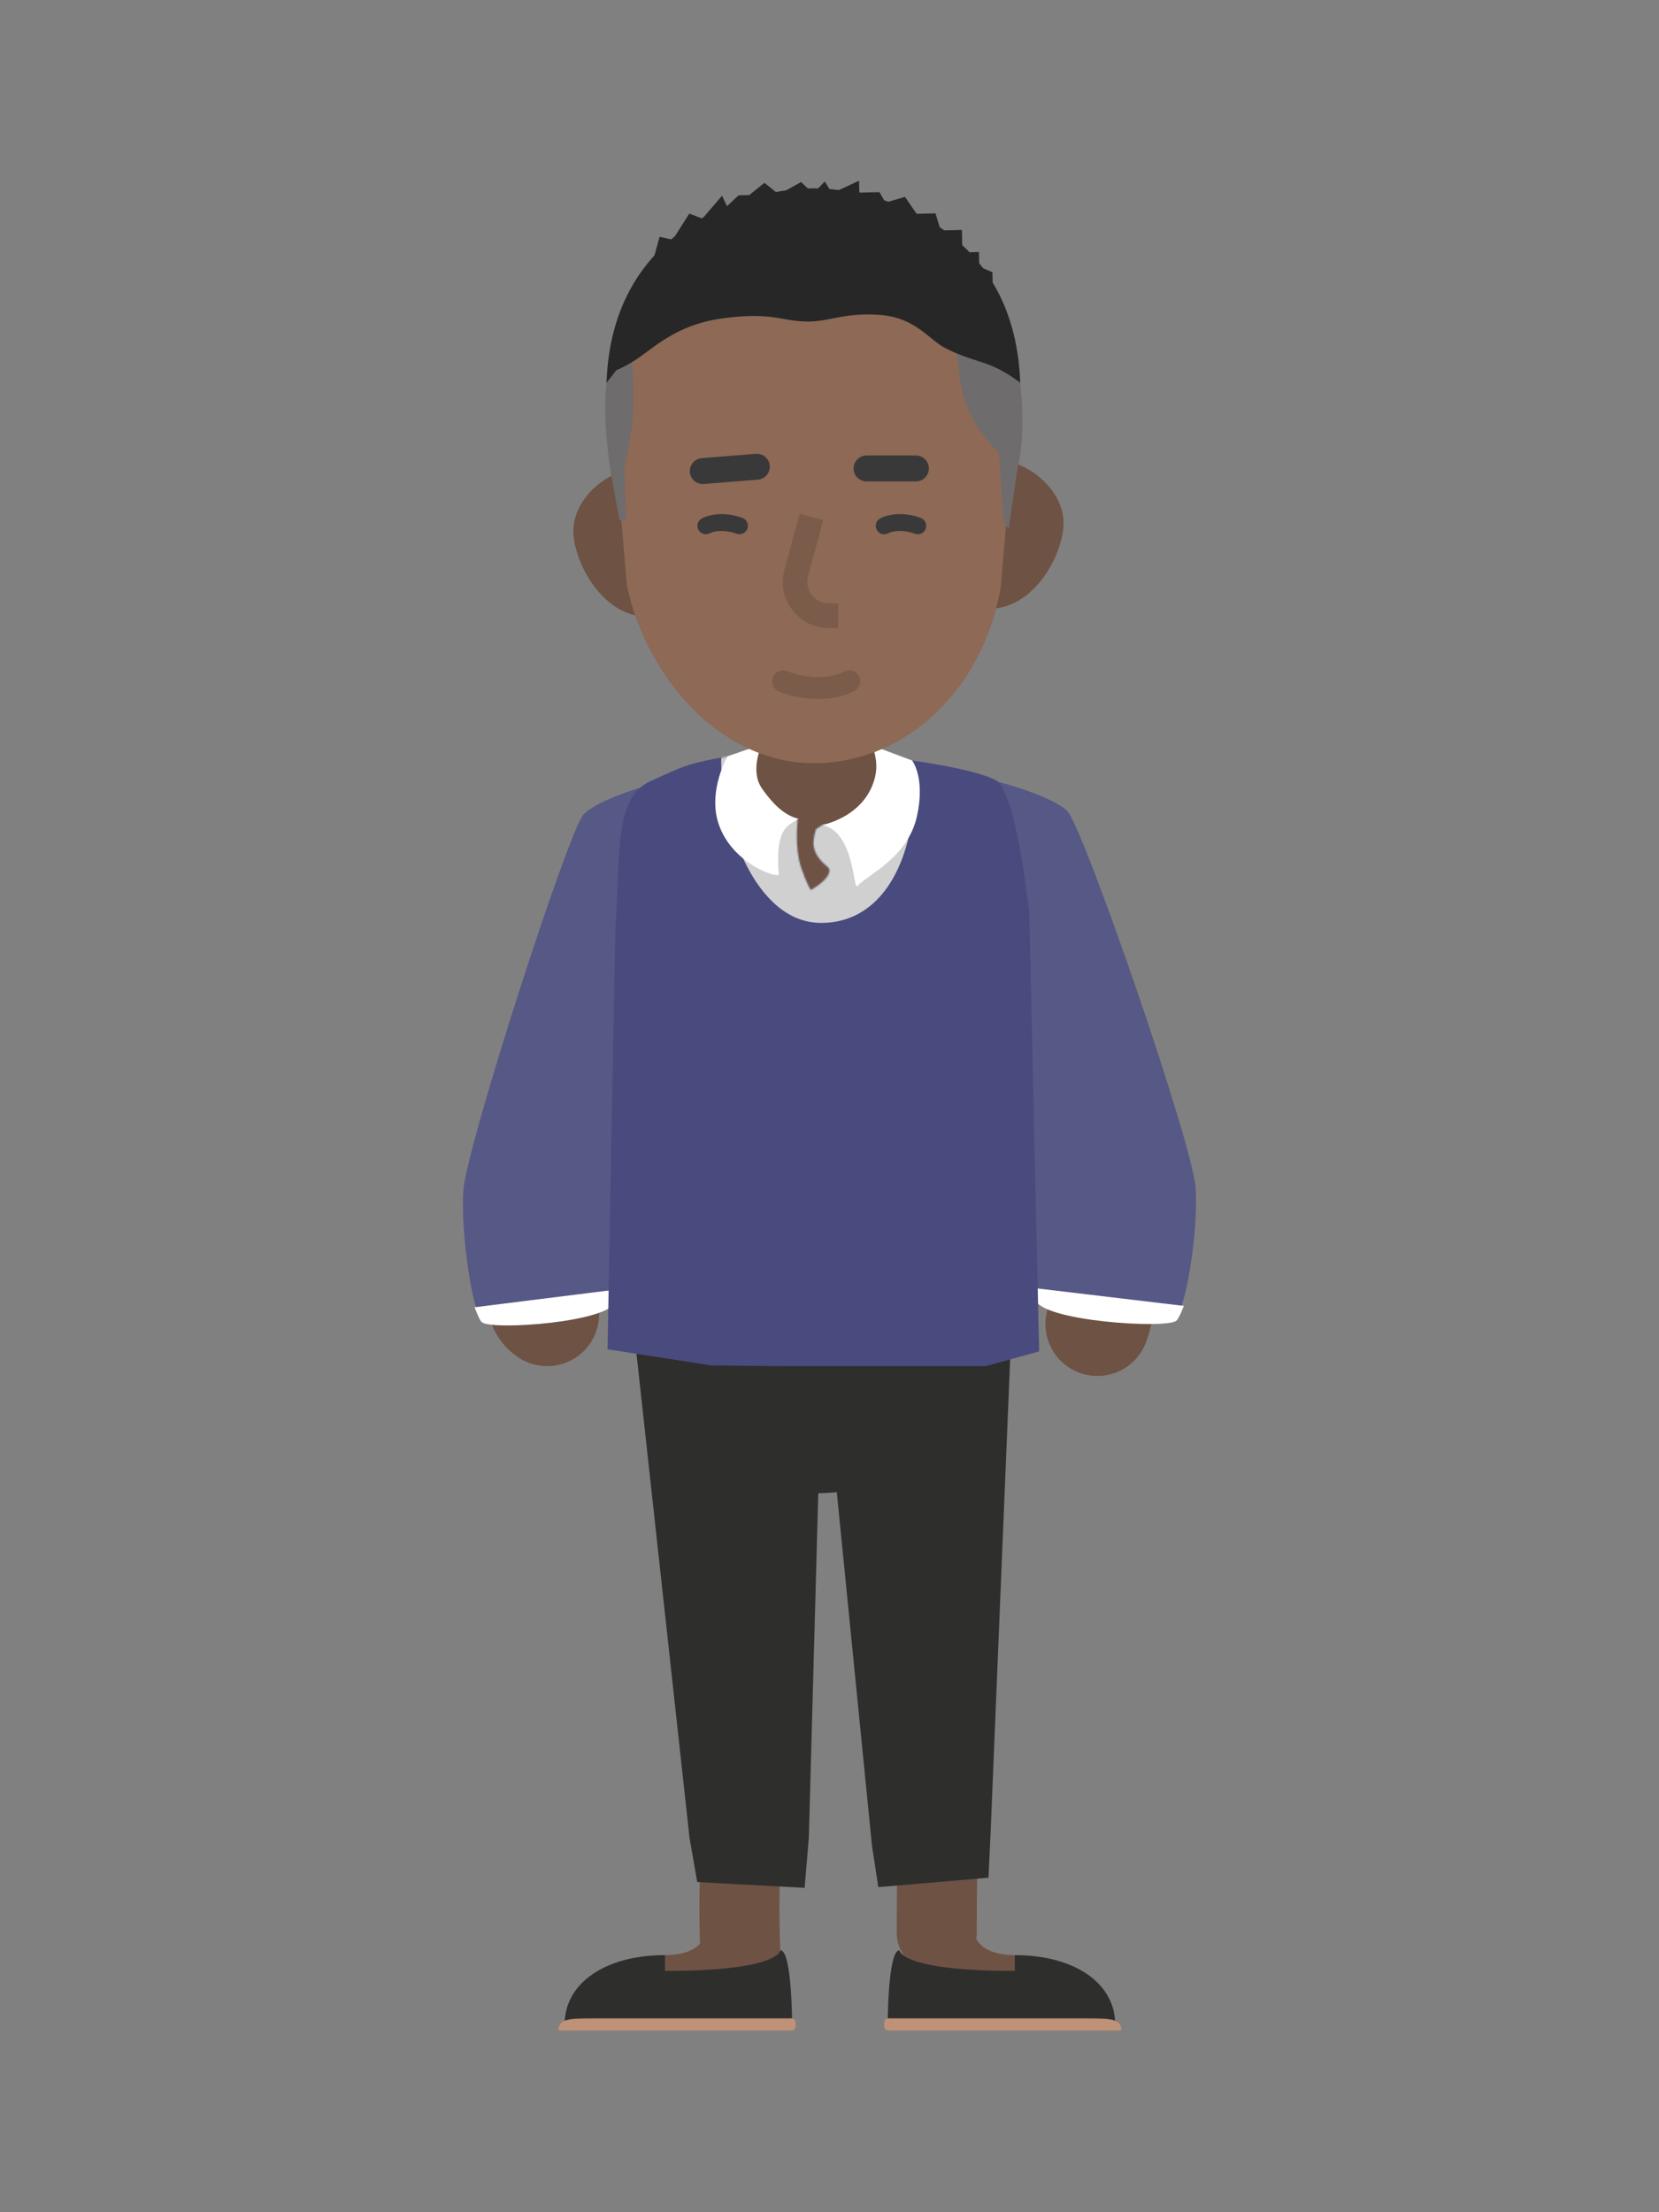<?xml version="1.0" encoding="UTF-8" standalone="no"?>
<svg
   width="1200"
   height="1600"
   viewBox="0 0 1200 1600"
   version="1.1"
   id="svg15235"
   sodipodi:docname="male-7.svg"
   inkscape:version="1.2.1 (9c6d41e, 2022-07-14)"
   xmlns:inkscape="http://www.inkscape.org/namespaces/inkscape"
   xmlns:sodipodi="http://sodipodi.sourceforge.net/DTD/sodipodi-0.dtd"
   xmlns:xlink="http://www.w3.org/1999/xlink"
   xmlns="http://www.w3.org/2000/svg"
   xmlns:svg="http://www.w3.org/2000/svg">
  <rect x="0" y="0" width="1200" height="1600" fill="#808080" stroke="none"/>
  <sodipodi:namedview
     id="namedview15237"
     pagecolor="#ffffff"
     bordercolor="#000000"
     borderopacity="0.25"
     inkscape:showpageshadow="2"
     inkscape:pageopacity="0.0"
     inkscape:pagecheckerboard="0"
     inkscape:deskcolor="#d1d1d1"
     showgrid="false"
     inkscape:zoom="0.92480688"
     inkscape:cx="878.5618"
     inkscape:cy="619.04816"
     inkscape:window-width="1440"
     inkscape:window-height="793"
     inkscape:window-x="0"
     inkscape:window-y="25"
     inkscape:window-maximized="1"
     inkscape:current-layer="g15233" />
  <defs
     id="defs15166">
    <path
       id="a"
       d="M138.441,46.453 C138.441,46.453 135.903,66.756 140.979,81.476 C144.641,92.094 146.981,96.108 148.003,97.523 C161.586,89.455 163.063,83.224 160.269,80.968 C147.071,70.309 149.27,61.849 151.639,53.559 L156.208,50.514 L189.712,46.453 L221.185,3.817 C221.185,3.817 266.364,9.908 281.593,18.029 C296.822,26.15 305.96,114.976 305.96,114.976 L313.067,431.196 L274.487,441.855 L126.258,441.855 L125.75,441.855 C125.75,441.855 125.75,441.855 125.75,441.85 L76.002,441.347 L0.872,429.673 L6.456,126.65 C7.302,115.123 7.736,104.232 8.14,94.103 C9.675,55.614 10.773,28.123 32.345,18.537 C35.512,17.129 38.265,15.878 40.745,14.752 C56.146,7.754 60.929,5.58 88.185,0.772 L115.597,54.067 L138.441,46.453 Z" />
  </defs>
  <g
     fill="none"
     fill-rule="evenodd"
     transform="translate(334 130)"
     id="g15233">
    <g
       transform="translate(69.91 828.628)"
       id="g15188">
      <path
         fill="#EBBAAA"
         fill-rule="nonzero"
         d="M260.701 115.811C276.371 112.672 291.617 122.829 294.756 138.496 301.068 170.002 303.462 221.899 303.568 297.919L303.567 310.033C303.546 324.604 303.452 339.193 303.272 358.376L302.682 417.806C302.621 425.553 302.599 430.79 302.595 436.777L302.594 439.266C302.594 455.245 289.64 468.198 273.659 468.198 257.679 468.198 244.724 455.245 244.724 439.266L244.736 430.653C244.749 426.616 244.773 422.428 244.816 417.055L245.403 357.887C245.589 338.183 245.682 323.39 245.699 308.492L245.702 302.614C245.689 228.098 243.422 176.86 238.013 149.862 234.875 134.194 245.032 118.949 260.701 115.811zM114.818 222.161C115.74 206.209 129.421 194.025 145.375 194.947 161.329 195.869 173.514 209.549 172.592 225.5 171.544 243.63 170.36 260.972 168.958 279.223L168.205 288.805C166.792 306.356 163.934 340.453 163.848 341.516L163.234 349.202C161.931 365.809 161.101 378.596 160.555 391.084 159.675 411.187 159.605 429.818 160.432 449.59 161.099 465.555 148.697 479.038 132.73 479.705 116.764 480.372 103.279 467.971 102.612 452.007 101.714 430.529 101.79 410.256 102.74 388.555L102.894 385.172C103.523 371.894 104.458 358.156 105.887 340.303L109.763 293.49C110.255 287.481 110.685 282.17 110.959 278.652 112.467 259.314 113.719 241.175 114.818 222.161z"
         id="path15168"
         style="fill:#6e5243;fill-opacity:1" />
      <path
         fill="#2E2E2D"
         fill-rule="nonzero"
         d="M180.27,121.527 C245.027,121.527 297.523,95.85 297.523,64.174 C297.523,32.499 245.027,6.822 180.27,6.822 C115.512,6.822 63.016,32.499 63.016,64.174 C63.016,95.85 115.512,121.527 180.27,121.527 Z"
         id="path15170" />
      <polygon
         fill="#2E2E2D"
         fill-rule="nonzero"
         points="54.23 0 191.291 0 181.138 370.601 178.092 406.771 100.424 402.579 94.84 370.601"
         id="polygon15172" />
      <polygon
         fill="#2E2E2D"
         fill-rule="nonzero"
         points="189.986 6.312 327.511 6.312 312.615 366.927 311.092 399.432 231.394 406.243 226.825 376.367"
         id="polygon15174" />
      <path
         fill="#EBBAAA"
         d="M301.635,442.078 C301.635,442.078 304.781,455.417 330.069,455.417 L330.069,477.213 L268.137,477.213 L301.635,442.078 Z"
         id="path15176"
         style="fill:#6e5243;fill-opacity:1" />
      <path
         fill="#2E2E2D"
         fill-rule="nonzero"
         d="M402.709,505.302 C402.709,475.802 373.387,455.417 330.069,455.417 L330.069,466.868 C246.708,466.868 246.708,451.895 246.708,451.895 C238.201,451.895 238.201,505.302 238.201,505.302 L402.709,505.302 Z"
         id="path15178" />
      <path
         fill="#BF9176"
         fill-rule="nonzero"
         d="M407.229,509.911 C407.229,501.505 399.62,501.19 382.129,501.19 L238.694,501.19 C237.013,501.19 235.649,502.561 235.649,504.236 L235.649,506.865 C235.649,508.55 237.013,509.911 238.694,509.911 L407.229,509.911 Z"
         id="path15180" />
      <path
         fill="#EBBAAA"
         d="M105.594,442.078 C105.594,442.078 102.448,455.417 77.16,455.417 L77.16,477.213 L139.092,477.213 L105.594,442.078 Z"
         id="path15182"
         style="fill:#6e5243;fill-opacity:1" />
      <path
         fill="#2E2E2D"
         fill-rule="nonzero"
         d="M4.52,505.302 C4.52,475.802 33.843,455.417 77.16,455.417 L77.16,466.868 C160.521,466.868 160.521,451.895 160.521,451.895 C169.028,451.895 169.028,505.302 169.028,505.302 L4.52,505.302 Z"
         id="path15184" />
      <path
         fill="#BF9176"
         fill-rule="nonzero"
         d="M5.54223334e-13,509.911 C5.54223334e-13,501.505 7.609,501.19 25.099,501.19 L168.534,501.19 C170.217,501.19 171.58,502.561 171.58,504.236 L171.58,506.865 C171.58,508.55 170.217,509.911 168.534,509.911 L5.54223334e-13,509.911 Z"
         id="path15186" />
    </g>
    <g
       transform="translate(.872 405.31)"
       id="g15209">
      <path
         fill="#EBBAAA"
         fill-rule="nonzero"
         d="M59.653 151.351C69.091 132.877 91.719 125.551 110.194 134.987 128.67 144.423 135.998 167.048 126.561 185.522 113.477 211.133 99.665 262.758 92.451 312.733L92.234 314.247C88.805 338.432 87.253 360.105 87.792 376.006L87.82 376.771C88.03 382.223 88.487 386.659 89.068 389.799L89.195 390.458 89.228 390.493C99.895 402.704 101.737 420.894 92.693 435.227L92.357 435.75C81.003 453.112 57.723 457.984 40.359 446.632 27.95 438.519 21.166 426.662 17.182 412.189 14.608 402.84 13.224 392.043 12.746 379.669 11.934 358.645 13.782 332.382 17.848 303.703 26.066 245.743 42.004 185.902 59.653 151.351zM394.475 110.61C412.545 100.418 435.456 106.803 445.65 124.87 469.709 167.515 487.468 227.768 496.635 290.743 505.364 350.711 505.185 404.942 494.204 435.136 487.115 454.632 465.561 464.689 446.064 457.6 426.761 450.582 416.71 429.39 423.39 410.051L423.597 409.465C429.214 394.02 429.359 350.139 422.288 301.563 414.346 247.004 399.088 195.234 380.213 161.779 370.02 143.712 376.405 120.803 394.475 110.61z"
         id="path15190"
         style="fill:#6e5243;fill-opacity:1" />
      <path
         fill="#EBBAAA"
         fill-rule="nonzero"
         d="M90.359,75.629 C90.359,51.772 142.645,27.425 179.195,15.846 L226.912,0.016 C233.557,-0.193 279.216,1.705 285.798,2.615 L359.912,27.425 C395.031,32.28 449.24,47.462 445.702,82.735 L407.679,237.849 L411.183,437.53 C411.256,439.372 327.235,449.806 325.393,449.712 L185.794,440.86 L110.157,437.459 C108.388,437.365 107.472,432.192 107.618,430.424 L117.779,219.151 L90.359,75.629 Z"
         id="path15192"
         style="fill:#6e5243;fill-opacity:1" />
      <path
         fill="#565885"
         fill-rule="nonzero"
         d="M437.073 51.265C427.732 41.925 396.97 32.485 382.756 28.932 391.724 148.719 410.473 391.341 413.721 403.522 417.783 418.75 506.618 424.841 514.741 418.75 522.863 412.659 532 355.303 529.97 323.833 527.939 292.363 448.748 62.939 437.073 51.265zM87.23 53.785C95.974 44.453 124.77 35.019 138.076 31.469 129.681 151.165 112.13 393.597 109.09 405.77 105.287 420.986 22.128 427.072 14.524 420.986 6.921 414.899-1.632 357.588.268 326.143 2.169 294.697 76.3 65.451 87.23 53.785z"
         id="path15194" />
      <path
         fill="#FFF"
         fill-rule="nonzero"
         d="M110.406 405.77C106.516 420.986 21.409 427.072 13.628 420.986 11.9 419.634 8.427 410.193 8.427 410.193L111.576 397.273C111.576 397.273 110.684 404.685 110.406 405.77zM414.163 404.755C418.256 419.971 507.797 426.057 515.984 419.971 517.803 418.619 521.457 409.178 521.457 409.178L412.933 396.258C412.933 396.258 413.871 403.67 414.163 404.755z"
         id="path15196" />
      <path
         fill="#494B7E"
         d="M242.141,57.356 C242.141,57.356 239.603,77.659 244.68,92.379 C248.342,102.996 250.682,107.011 251.703,108.425 C265.286,100.358 266.764,94.127 263.97,91.871 C250.771,81.212 252.97,72.752 255.34,64.462 L259.909,61.416 L293.412,57.356 L324.886,14.719 C324.886,14.719 370.065,20.81 385.294,28.932 C400.523,37.053 409.66,125.879 409.66,125.879 L416.767,442.098 L378.187,452.757 L229.958,452.757 L229.451,452.757 C229.451,452.757 229.451,452.757 229.451,452.752 L179.702,452.25 L104.573,440.575 L110.157,137.553 C111.002,126.026 111.437,115.134 111.841,105.005 C113.376,66.517 114.474,39.025 136.046,29.439 C139.213,28.031 141.966,26.78 144.445,25.655 C159.847,18.656 164.63,16.483 191.886,11.674 L219.298,64.969 L242.141,57.356 Z"
         id="path15198" />
      <g
         transform="translate(103.7 10.902)"
         id="g15205">
        <mask
           id="b"
           fill="#fff">
          <use
             xlink:href="#a"
             id="use15200" />
        </mask>
        <path
           fill="#D0D0D0"
           fill-rule="nonzero"
           d="M222.382,26.711 C222.382,67.915 204.049,121.273 155.337,121.273 C106.625,121.273 83.089,46.636 83.089,5.432 C83.089,-35.772 106.625,-42.415 155.337,-42.415 C204.049,-42.415 222.382,-14.493 222.382,26.711 Z"
           mask="url(#b)"
           id="path15203" />
      </g>
      <path
         fill="#FFF"
         fill-rule="nonzero"
         d="M297.473 28.932C300.965 17.383 297.473 9.136 296.458 4.06L324.886 14.719C324.886 14.719 334.531 26.901 328.439 54.818 321.766 85.401 292.252 97.454 285.29 105.575 282.244 109.129 283.26 65.985 259.909 61.416 270.569 58.879 290.874 50.757 297.473 28.932zM216.305 35.022C209.145 24.871 212.858 10.632 216.305 3.045L191.378 11.674C191.378 11.674 177.044 36.35 184.793 60.199 194.424 89.841 228.734 100.551 228.435 96.947 225.389 60.199 237.561 61.569 242.649 56.848 234.019 54.818 225.82 48.513 216.305 35.022z"
         id="path15207" />
    </g>
    <g
       transform="translate(80.697 .7)"
       id="g15231">
      <path
         fill="#EBBAAA"
         fill-rule="nonzero"
         d="M301.372 309.534C330.682 309.534 351.883 275.984 354.441 251.118 356.998 226.253 330.682 201.137 301.372 201.137 272.063 201.137 248.304 223.514 248.304 251.118 248.304 278.723 272.063 309.534 301.372 309.534zM53.241 315.266C23.932 315.266 2.73 281.717.172 256.852-2.385 231.985 23.932 206.87 53.241 206.87 82.549 206.87 106.309 229.248 106.309 256.852 106.309 284.456 82.549 315.266 53.241 315.266z"
         id="path15211"
         style="fill:#6e5243;fill-opacity:1" />
      <path
         fill="#F4D4C9"
         fill-rule="nonzero"
         d="M28.902,175.288 C28.902,91.369 93.877,23.339 174.027,23.339 C254.178,23.339 319.153,91.369 319.153,175.288 L309.331,292.757 C297.703,365.9 241.84,421.314 174.027,421.314 C106.215,421.314 52.599,358.606 38.724,292.757 L28.902,175.288 Z"
         id="path15213"
         style="fill:#8d6956;fill-opacity:1" />
      <path
         fill="#6E6C6C"
         fill-rule="nonzero"
         d="M279.185,139.492 L270.025,62.609 C268.64,50.992 258.344,48.028 291.374,72.372 C324.403,96.715 329.685,174.391 321.215,208.669 L314.874,252.031 L311.339,246.904 L307.993,196.879 C291.351,180.128 282.117,164.094 279.185,139.492 Z"
         id="path15215" />
      <path
         fill="#6E6C6C"
         fill-rule="nonzero"
         d="M45.466,146.445 C46.83,121.709 44.042,122.983 44.952,106.491 C45.597,94.81 45.688,91.851 33.896,119.321 C22.104,146.791 21.591,181.398 24.042,214.615 L26.954,245.231 L31.606,245.488 L33.706,207.406 C41.927,181.017 44.102,171.182 45.466,146.445 Z"
         transform="rotate(-5 34.355 171.736)"
         id="path15217" />
      <path
         fill="#272727"
         d="M174.037,5.508 L174.037,5.508 C173.969,5.508 173.902,5.508 173.835,5.508 C173.768,5.508 173.7,5.508 173.633,5.508 L173.633,5.508 C130.696,5.663 27.89,30.392 24.027,146.123 C35.443,131.867 26.554,140.646 42.215,131.343 C57.244,122.416 72.514,104.252 108.566,99.472 C144.618,94.69 150.496,101.861 169.931,101.861 C185.603,101.861 196.395,95.089 222.092,97.081 C247.788,99.073 257.207,115.193 269.65,121.384 C292.394,132.697 301.01,129.259 323.24,146.123 C319.376,30.392 216.972,5.663 174.037,5.508 Z"
         id="path15219" />
      <path
         fill="#393939"
         fill-rule="nonzero"
         d="M247.821 198.753C252.998 198.753 257.195 202.949 257.195 208.125 257.195 213.21 253.145 217.35 248.093 217.494L247.822 217.498 212.105 217.499C206.928 217.499 202.731 213.303 202.731 208.127 202.731 203.041 206.781 198.901 211.833 198.758L212.104 198.754 247.821 198.753zM131.994 197.527C137.154 197.112 141.674 200.957 142.089 206.117 142.498 211.186 138.793 215.637 133.769 216.186L133.499 216.212 94.401 219.361C89.241 219.776 84.721 215.931 84.305 210.771 83.897 205.702 87.602 201.251 92.625 200.702L92.896 200.676 131.994 197.527z"
         id="path15221" />
      <path
         fill="#EBBAAA"
         fill-rule="nonzero"
         d="M163.684,240.879 L180.776,245.498 L169.779,286.185 C167.141,295.944 174.391,305.547 184.447,305.74 L184.755,305.743 L191.531,305.743 L191.531,323.446 L184.755,323.446 C163.101,323.446 147.298,303.09 152.522,282.199 L152.686,281.565 L163.684,240.879 Z"
         id="path15223"
         style="fill:#7b5b4a;fill-opacity:1" />
      <path
         fill="#393939"
         fill-rule="nonzero"
         d="M93.045 244.204C99.926 240.615 111.34 239.782 122.326 243.901 125.476 245.082 127.072 248.593 125.891 251.743 124.71 254.893 121.199 256.489 118.049 255.308 110.498 252.477 102.832 252.972 98.901 254.893L98.679 255.005C95.696 256.56 92.016 255.404 90.46 252.421 88.905 249.438 90.062 245.759 93.045 244.204zM222.044 244.204C228.926 240.615 240.34 239.782 251.326 243.901 254.476 245.082 256.072 248.593 254.891 251.743 253.71 254.893 250.198 256.489 247.048 255.307 239.498 252.477 231.832 252.972 227.901 254.893L227.678 255.005C224.695 256.56 221.016 255.404 219.46 252.421 217.904 249.438 219.061 245.759 222.044 244.204z"
         id="path15225" />
      <path
         fill="#C99584"
         fill-rule="nonzero"
         d="M144.471,359.014 C146.157,354.968 150.804,353.054 154.851,354.739 C168.611,360.47 186.041,360.119 195.433,355.275 L195.795,355.084 C199.652,352.999 204.468,354.436 206.552,358.292 C208.637,362.149 207.2,366.964 203.343,369.048 C189.69,376.426 166.975,376.985 148.746,369.393 C144.7,367.707 142.786,363.06 144.471,359.014 Z"
         id="path15227"
         style="fill:#7b5b4a;fill-opacity:1" />
      <polygon
         fill="#272727"
         fill-rule="nonzero"
         points="62.392 40.533 53.546 73.049 170.151 54.363 303.411 79.57 303.129 66.191 293.624 62.103 293.403 51.591 281.42 51.86 281.079 35.614 265.672 35.961 261.988 23.615 248.293 23.923 239.901 11.682 225.858 15.822 221.419 8.274 206.868 8.601 206.687 0 187.182 9.044 181.866 .558 173.487 9.352 164.747 .943 148.666 9.91 138.213 1.54 127.268 10.391 119.564 10.564 111.166 18.402 107.582 10.834 93.372 27.407 83.877 23.796 71.858 42.71"
         id="polygon15229" />
    </g>
  </g>
</svg>
